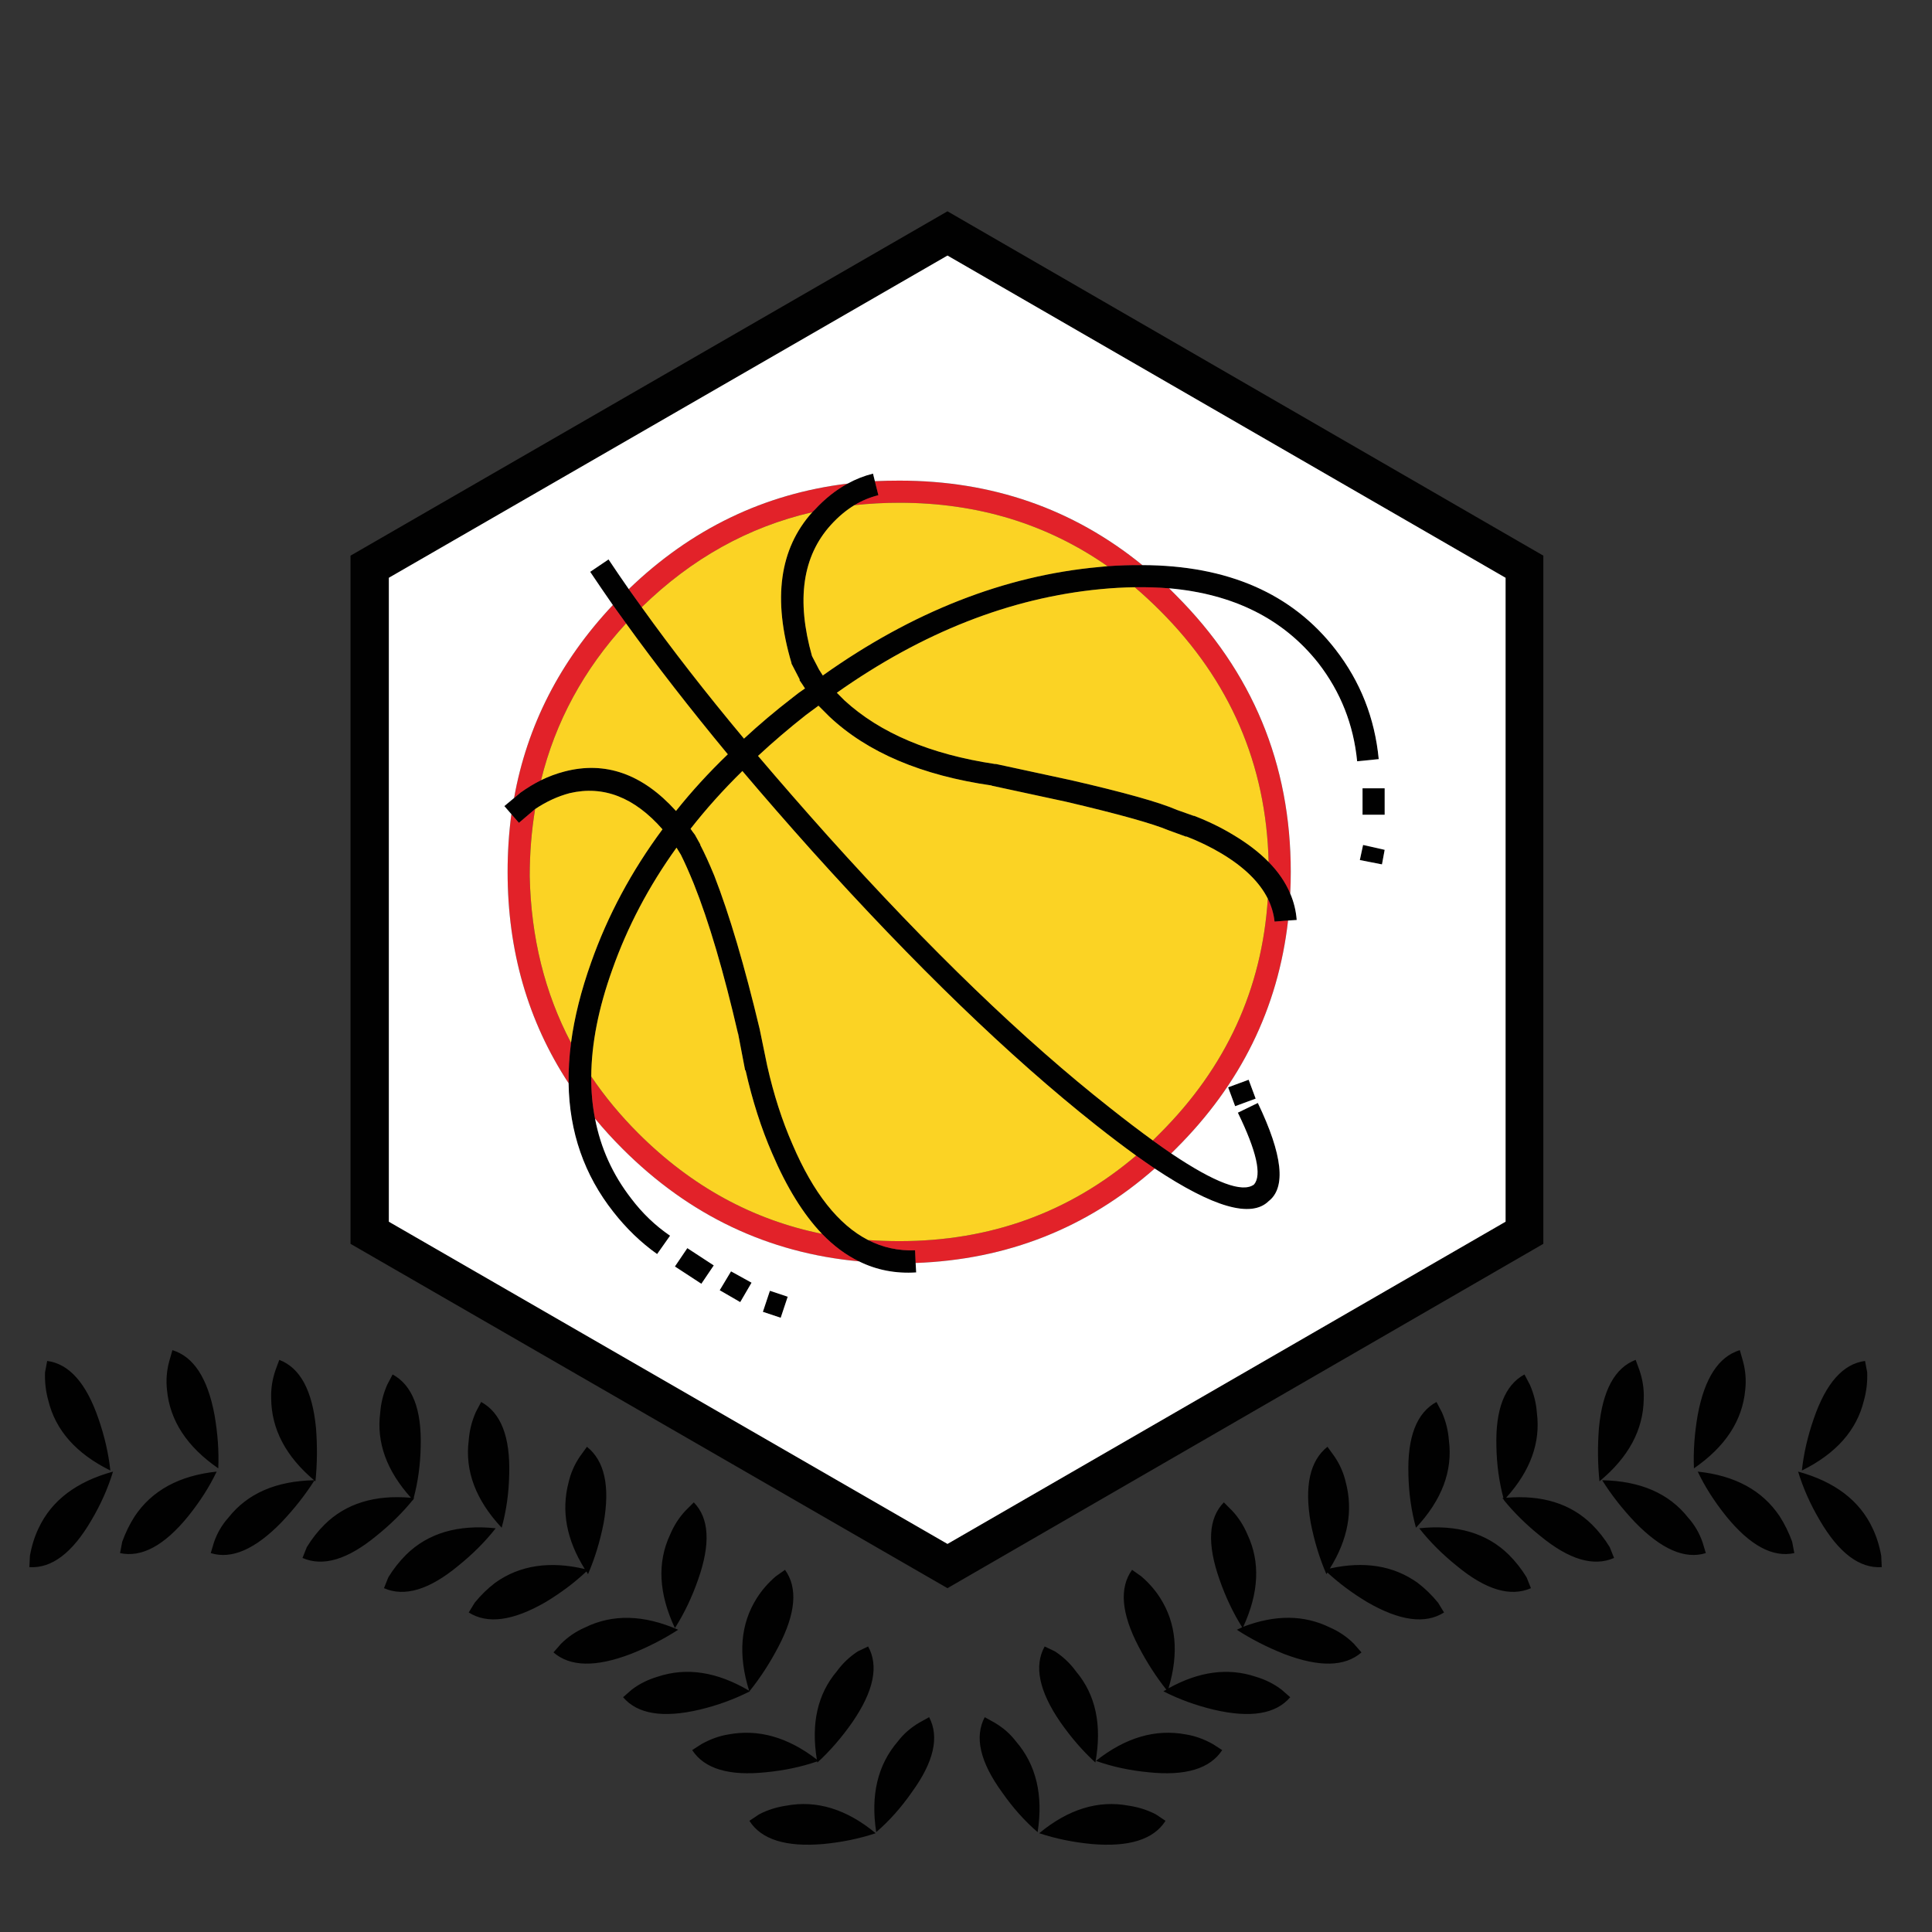 <?xml version="1.0" encoding="utf-8"?>
<!-- Generator: Adobe Illustrator 16.0.0, SVG Export Plug-In . SVG Version: 6.00 Build 0)  -->
<!DOCTYPE svg PUBLIC "-//W3C//DTD SVG 1.1//EN" "http://www.w3.org/Graphics/SVG/1.1/DTD/svg11.dtd">
<svg version="1.1" id="Layer_1" xmlns="http://www.w3.org/2000/svg" xmlns:xlink="http://www.w3.org/1999/xlink" x="0px" y="0px"
	 width="300px" height="300px" viewBox="0 0 300 300" enable-background="new 0 0 300 300" xml:space="preserve">
<rect x="0" y="0" width="300" height="300" fill="#333333" stroke="none"/>
<g>
	<path fill-rule="evenodd" clip-rule="evenodd" fill="#010101" d="M131.62,75.094c1.253-0.691,2.566-1.208,3.938-1.55l0.293,1.173
		l0.545,2.179c-1.305,0.32-2.547,0.836-3.729,1.55c-1.29,0.782-2.504,1.801-3.646,3.06c-4.413,4.861-5.393,11.649-2.934,20.366
		l1.09,2.096c0.167,0.278,0.364,0.586,0.586,0.921c13.914-9.889,28.216-15.504,42.912-16.845c0.432-0.041,0.864-0.083,1.298-0.126
		c1.859-0.13,3.662-0.186,5.407-0.167c13.273,0.045,23.275,4.417,30.003,13.116c3.856,4.973,6.092,10.645,6.705,17.013l-3.353,0.335
		c-0.559-5.698-2.57-10.783-6.033-15.254c-5.432-6.862-13.156-10.731-23.175-11.607c-1.71-0.137-3.484-0.194-5.321-0.167
		c-1.709,0.024-3.469,0.121-5.281,0.293c-14.023,1.341-27.685,6.705-40.981,16.091c0.389,0.392,0.782,0.783,1.172,1.174
		c5.533,5.083,13.326,8.381,23.383,9.889h0.169l11.647,2.514c8.271,1.9,13.745,3.437,16.428,4.61l2.599,0.922h0.084
		c2.178,0.838,4.19,1.816,6.033,2.934c2.206,1.312,4.05,2.722,5.532,4.233c1.501,1.528,2.618,3.163,3.353,4.902
		c0.562,1.309,0.897,2.676,1.006,4.108l-1.341,0.083l-2.096,0.168c-0.138-1.231-0.485-2.419-1.048-3.562
		c-1.287-2.572-3.676-4.905-7.166-6.999c-1.677-1.005-3.52-1.899-5.531-2.681l0.083,0.083l-2.765-1.006
		c-2.515-1.062-7.822-2.542-15.923-4.442l-11.651-2.514h0.168c-10.951-1.563-19.388-5.141-25.31-10.727
		c-0.559-0.56-1.119-1.118-1.676-1.676c-0.616,0.447-1.257,0.921-1.929,1.425c-2.625,2.066-5.112,4.19-7.459,6.37
		c3.465,4.078,7.096,8.241,10.896,12.488c15.812,17.601,30.396,31.653,43.749,42.155c2.402,1.905,4.623,3.595,6.662,5.071
		c0.991,0.721,1.94,1.392,2.851,2.012c6.79,4.563,11.079,6.17,12.864,4.819c1.229-1.452,0.392-5.167-2.515-11.146l3.103-1.508
		c3.855,8.045,4.413,13.129,1.676,15.252c-2.698,2.655-8.593,0.966-17.685-5.071c-0.923-0.625-1.886-1.296-2.891-2.01
		c-1.95-1.409-4.03-2.987-6.243-4.736c-13.41-10.614-28.107-24.808-44.086-42.576c-3.799-4.247-7.402-8.381-10.811-12.404
		c-2.963,2.906-5.645,5.895-8.047,8.968c0.224,0.336,0.448,0.643,0.671,0.922l0.838,1.509v0.083
		c0.671,1.285,1.396,2.878,2.178,4.777c2.348,6.035,4.693,13.968,7.041,23.802l1.173,5.699c1.005,4.471,2.318,8.549,3.938,12.236
		c3.22,7.523,7.13,12.467,11.733,14.834c2.26,1.155,4.69,1.687,7.292,1.592l0.084,1.97l0.083,1.467
		c-3.182,0.21-6.146-0.363-8.883-1.717c-2.037-0.996-3.95-2.422-5.741-4.274c-2.903-3.043-5.487-7.218-7.753-12.53
		c-1.676-3.855-3.046-8.13-4.106-12.822l-0.084-0.085l-1.09-5.698v0.083c-2.234-9.666-4.526-17.432-6.872-23.299
		c-0.727-1.788-1.398-3.296-2.012-4.526l-0.671-1.089c-4.302,5.979-7.626,12.293-9.974,18.941
		c-2.146,5.978-3.234,11.509-3.267,16.594c-0.02,2.274,0.175,4.454,0.586,6.537c0.869,4.563,2.74,8.698,5.615,12.404
		c1.731,2.292,3.744,4.219,6.035,5.783l-2.012,2.85c-2.514-1.787-4.776-3.967-6.788-6.537c-4.523-5.732-6.841-12.395-6.957-19.989
		c-0.028-2.022,0.098-4.118,0.378-6.286c0.522-3.947,1.57-8.124,3.143-12.529c2.57-7.264,6.256-14.136,11.062-20.618
		c-4.357-4.972-9.163-6.844-14.415-5.614c-1.843,0.488-3.631,1.311-5.364,2.471c-0.059,0.048-0.115,0.089-0.168,0.126l-0.083,0.084
		l-2.262,1.928l-1.173-1.342l-1.091-1.257l1.51-1.257l1.005-0.838c1.036-0.744,2.098-1.387,3.185-1.928
		c1.172-0.571,2.374-1.018,3.605-1.34c6.369-1.676,12.152,0.362,17.348,6.118c2.403-3.018,5.084-5.952,8.045-8.8
		c-5.86-7.08-11.126-13.855-15.798-20.324c-0.7-0.955-1.385-1.904-2.052-2.85c-1.213-1.745-2.387-3.463-3.521-5.154l2.85-1.928
		c1.01,1.515,2.058,3.051,3.143,4.61c0.656,0.924,1.326,1.859,2.012,2.808c4.667,6.516,9.96,13.318,15.881,20.407
		c2.348-2.178,4.861-4.302,7.543-6.369c0.616-0.503,1.257-0.979,1.929-1.424c-0.28-0.447-0.559-0.866-0.838-1.257v-0.168
		l-1.257-2.43v-0.085c-2.95-9.939-1.875-17.747,3.226-23.425c0.129-0.123,0.256-0.248,0.377-0.376
		C128.09,77.442,129.796,76.086,131.62,75.094z M54.429,86.283l92.696-53.472l92.525,53.472v106.858l-92.525,53.471l-92.696-53.471
		V86.283z M147.125,39.684L60.38,89.719v99.986l86.744,50.034l86.659-50.034V89.719L147.125,39.684z M14.199,236.052
		c-2.961,5.084-6.172,7.515-9.638,7.292l0.085-1.761c0.278-1.563,0.725-2.989,1.341-4.274c2.011-4.302,5.867-7.234,11.564-8.8
		C16.77,231.079,15.653,233.593,14.199,236.052z M7.328,211.327c3.408,0.447,6.063,3.437,7.962,8.969
		c0.949,2.737,1.565,5.42,1.843,8.046c-5.307-2.626-8.52-6.258-9.638-10.896c-0.39-1.396-0.559-2.85-0.503-4.359L7.328,211.327z
		 M18.978,239.404c0.503-1.396,1.145-2.709,1.927-3.938c2.683-4.023,6.929-6.342,12.74-6.957c-1.118,2.348-2.598,4.665-4.442,6.957
		c-3.688,4.525-7.208,6.425-10.56,5.698L18.978,239.404z M26.269,211.411l0.502-1.76c3.297,1.006,5.477,4.358,6.538,10.057
		c0.503,2.906,0.7,5.673,0.586,8.298c-4.86-3.353-7.514-7.403-7.962-12.152C25.766,214.345,25.877,212.864,26.269,211.411z
		 M42.78,212.753l0.586-1.593c3.241,1.229,5.14,4.749,5.7,10.56c0.223,2.851,0.194,5.615-0.085,8.299
		c-0.057-0.05-0.113-0.091-0.167-0.127c-1.403,2.215-3.106,4.379-5.112,6.495c-4.079,4.19-7.739,5.784-10.979,4.777l0.502-1.676
		c0.502-1.453,1.257-2.737,2.262-3.855c2.957-3.737,7.384-5.664,13.284-5.783c-4.387-3.703-6.606-7.921-6.663-12.655
		C42.054,215.687,42.276,214.205,42.78,212.753z M88.289,230.185c0.335-1.451,0.921-2.793,1.76-4.021l1.09-1.51
		c2.737,2.179,3.605,6.119,2.598,11.817c-0.558,2.85-1.369,5.504-2.431,7.962c-0.092-0.136-0.175-0.276-0.25-0.419
		c-1.851,1.748-3.975,3.34-6.369,4.778c-5.029,2.905-8.997,3.437-11.902,1.591l0.921-1.507c0.951-1.175,2.012-2.207,3.186-3.103
		c3.799-2.713,8.437-3.425,13.912-2.136C87.964,239.107,87.126,234.624,88.289,230.185z M72.784,223.648
		c0.113-1.51,0.475-2.961,1.09-4.359l0.838-1.592c3.073,1.676,4.526,5.419,4.358,11.23c-0.056,2.905-0.447,5.672-1.174,8.297
		C73.874,232.924,72.17,228.397,72.784,223.648z M60.128,215.016l0.838-1.593c3.072,1.676,4.526,5.42,4.357,11.23
		c-0.052,2.779-0.416,5.434-1.088,7.962h0.083c-0.039,0.052-0.082,0.107-0.126,0.168c-0.011,0.05-0.025,0.105-0.041,0.168
		l-0.042-0.043c-1.58,1.951-3.465,3.81-5.657,5.574c-4.47,3.688-8.298,4.834-11.481,3.436l0.669-1.676
		c0.782-1.285,1.704-2.459,2.766-3.52c3.31-3.256,7.779-4.639,13.41-4.149c-3.781-4.192-5.374-8.593-4.778-13.2
		C59.151,217.865,59.513,216.414,60.128,215.016z M90.803,252.73c4.303-2.124,9.136-2.012,14.5,0.336
		c-2.234,1.451-4.693,2.709-7.376,3.771c-5.419,2.068-9.414,1.984-11.983-0.252l1.172-1.341
		C88.177,254.182,89.407,253.344,90.803,252.73z M59.626,246.611l0.669-1.676c0.782-1.285,1.706-2.457,2.767-3.521
		c3.408-3.352,8.045-4.72,13.912-4.106c-1.621,2.067-3.575,4.024-5.867,5.867C66.637,246.863,62.81,248.01,59.626,246.611z
		 M108.906,199.343l-4.106-2.683l1.927-2.85l4.107,2.683L108.906,199.343z M116.701,199.175l-1.76,3.017l-3.186-1.843l1.76-2.934
		L116.701,199.175z M122.315,201.354l-1.088,3.269l-2.766-0.921l1.09-3.27L122.315,201.354z M121.896,243.763
		c2.012,2.793,1.677,6.761-1.005,11.9c-1.334,2.558-2.829,4.862-4.483,6.915l0.041,0.043c-2.401,1.229-4.999,2.178-7.793,2.848
		c-5.7,1.343-9.667,0.699-11.902-1.927l1.342-1.174c1.172-0.894,2.515-1.564,4.022-2.012c4.488-1.496,9.224-0.769,14.207,2.179
		c-1.748-5.606-1.342-10.41,1.215-14.415c0.782-1.229,1.76-2.347,2.934-3.353L121.896,243.763z M106.476,234.544l1.257-1.257
		c2.401,2.457,2.625,6.452,0.669,11.983c-0.949,2.739-2.151,5.253-3.603,7.543c-2.514-5.363-2.766-10.195-0.754-14.498
		C104.659,236.861,105.469,235.604,106.476,234.544z M108.906,270.833c1.398-0.783,2.794-1.285,4.19-1.508
		c4.66-0.877,9.242,0.421,13.745,3.896c-0.923-5.6,0.112-10.168,3.102-13.702c0.894-1.229,1.982-2.263,3.268-3.1l1.592-0.756
		c1.676,3.018,0.866,6.93-2.43,11.734c-1.676,2.402-3.492,4.497-5.448,6.285c-0.01-0.061-0.025-0.116-0.041-0.166
		c-2.453,0.844-5.093,1.402-7.922,1.676c-5.753,0.613-9.582-0.532-11.481-3.438L108.906,270.833z M157.768,270.414
		c3.13,3.632,4.247,8.325,3.353,14.08c-2.012-1.731-3.855-3.799-5.531-6.201c-3.407-4.694-4.304-8.576-2.684-11.65l1.51,0.838
		C155.756,268.263,156.874,269.24,157.768,270.414z M142.766,267.48l1.508-0.838c1.622,3.074,0.726,6.956-2.683,11.65
		c-1.676,2.402-3.519,4.47-5.531,6.201c-0.894-5.755,0.225-10.448,3.353-14.08C140.307,269.24,141.424,268.263,142.766,267.48z
		 M194.979,170.596l-3.186,1.174l-1.088-2.934l3.184-1.174L194.979,170.596z M211.154,133.551l0.504-2.347l3.353,0.755l-0.419,2.262
		L211.154,133.551z M215.011,122.404v4.108h-3.438v-4.108H215.011z M207.217,226.163c0.838,1.229,1.424,2.57,1.759,4.021
		c1.153,4.409,0.33,8.864-2.472,13.369c5.354-1.18,9.894-0.44,13.619,2.22c1.174,0.896,2.234,1.928,3.185,3.103l0.923,1.507
		c-2.906,1.846-6.874,1.314-11.902-1.591c-2.327-1.397-4.396-2.934-6.202-4.609c-0.052,0.078-0.108,0.161-0.167,0.25
		c-1.062-2.458-1.872-5.112-2.432-7.962c-1.004-5.698-0.139-9.639,2.599-11.817L207.217,226.163z M224.983,223.648
		c0.615,4.749-1.089,9.275-5.112,13.576c-0.726-2.625-1.118-5.392-1.174-8.297c-0.167-5.812,1.286-9.555,4.359-11.23l0.838,1.592
		C224.509,220.688,224.872,222.139,224.983,223.648z M191.292,234.544c1.005,1.061,1.815,2.317,2.431,3.771
		c1.987,4.249,1.763,9.013-0.671,14.289c4.972-1.902,9.468-1.861,13.493,0.126c1.397,0.613,2.627,1.451,3.688,2.514l1.174,1.341
		c-2.569,2.236-6.565,2.32-11.985,0.252c-2.681-1.062-5.141-2.319-7.374-3.771c0.286-0.127,0.565-0.253,0.838-0.379
		c-1.413-2.247-2.585-4.721-3.521-7.417c-1.954-5.531-1.731-9.526,0.672-11.983L191.292,234.544z M177.211,244.768
		c1.174,1.006,2.151,2.124,2.934,3.353c2.503,3.916,2.936,8.596,1.3,14.039c4.74-2.629,9.252-3.229,13.535-1.803
		c1.508,0.447,2.85,1.118,4.022,2.012l1.342,1.174c-2.235,2.626-6.202,3.27-11.902,1.927c-2.793-0.67-5.392-1.619-7.793-2.848
		c0.152-0.093,0.305-0.176,0.46-0.253c-1.595-2.011-3.033-4.244-4.316-6.705c-2.681-5.14-3.017-9.107-1.005-11.9L177.211,244.768z
		 M163.801,256.419c1.287,0.837,2.376,1.87,3.27,3.1c3.072,3.632,4.079,8.354,3.017,14.164c-1.954-1.788-3.771-3.883-5.447-6.285
		c-3.297-4.805-4.105-8.717-2.429-11.734L163.801,256.419z M226.24,243.176c-2.29-1.843-4.246-3.8-5.866-5.867
		c5.866-0.613,10.505,0.755,13.913,4.106c1.062,1.063,1.983,2.235,2.766,3.521l0.671,1.676
		C234.538,248.01,230.711,246.863,226.24,243.176z M184.168,269.325c1.396,0.223,2.794,0.725,4.19,1.508l1.425,0.921
		c-1.899,2.906-5.727,4.052-11.481,3.438c-2.905-0.28-5.614-0.866-8.129-1.762C174.753,269.8,179.419,268.43,184.168,269.325z
		 M289.937,213.087c0.056,1.51-0.112,2.963-0.503,4.359c-1.117,4.638-4.329,8.27-9.639,10.896c0.28-2.626,0.895-5.309,1.845-8.046
		c1.9-5.532,4.555-8.521,7.962-8.969L289.937,213.087z M270.66,211.411c0.391,1.453,0.504,2.934,0.336,4.442
		c-0.447,4.749-3.102,8.8-7.962,12.152c-0.112-2.625,0.083-5.392,0.587-8.298c1.061-5.698,3.239-9.051,6.537-10.057L270.66,211.411z
		 M282.562,236.052c-1.453-2.459-2.57-4.973-3.353-7.543c5.698,1.565,9.555,4.498,11.565,8.8c0.615,1.285,1.063,2.711,1.342,4.274
		l0.084,1.761C288.735,243.566,285.523,241.136,282.562,236.052z M263.621,228.509c5.812,0.615,10.058,2.934,12.738,6.957
		c0.783,1.229,1.425,2.542,1.929,3.938l0.334,1.76c-3.353,0.727-6.872-1.173-10.56-5.698
		C266.219,233.174,264.737,230.856,263.621,228.509z M254.569,212.753c0.503,1.452,0.727,2.934,0.671,4.441
		c-0.056,4.806-2.348,9.08-6.873,12.824c-0.28-2.684-0.307-5.448-0.084-8.299c0.559-5.811,2.458-9.33,5.7-10.56L254.569,212.753z
		 M237.555,215.016c0.615,1.398,0.979,2.85,1.09,4.357c0.597,4.612-0.995,9.013-4.776,13.2c5.593-0.472,10.033,0.912,13.324,4.149
		c1.063,1.061,1.984,2.234,2.767,3.52l0.672,1.676c-3.186,1.398-7.014,0.253-11.483-3.436c-2.169-1.744-4.04-3.59-5.614-5.531
		v-0.043c-0.088-0.093-0.172-0.189-0.252-0.293c0.056-0.007,0.112-0.007,0.168,0c-0.672-2.527-1.036-5.181-1.09-7.962
		c-0.167-5.811,1.284-9.555,4.357-11.23L237.555,215.016z M248.786,229.85c5.922,0.112,10.364,2.039,13.326,5.783
		c1.005,1.118,1.76,2.402,2.262,3.855l0.505,1.676c-3.242,1.007-6.901-0.587-10.981-4.777
		C251.888,234.264,250.182,232.085,248.786,229.85z M169.501,286.338c-2.905-0.278-5.614-0.839-8.128-1.677
		c4.523-3.743,9.163-5.167,13.911-4.273c1.508,0.225,2.905,0.672,4.19,1.341l1.508,1.007
		C179.14,285.641,175.313,286.84,169.501,286.338z M127.848,286.338c-5.811,0.502-9.639-0.697-11.483-3.603l1.51-1.007
		c1.285-0.669,2.681-1.116,4.19-1.341c4.749-0.894,9.387,0.53,13.912,4.273C133.462,285.499,130.751,286.06,127.848,286.338z"/>
	<path fill-rule="evenodd" clip-rule="evenodd" fill="#E22229" d="M97.634,91.479c9.697-9.346,21.024-14.808,33.986-16.385
		c-1.823,0.993-3.529,2.348-5.114,4.065c-0.121,0.128-0.248,0.254-0.377,0.376c-9.933,2.289-18.761,7.206-26.483,14.751
		C98.959,93.338,98.29,92.402,97.634,91.479z M79.824,123.913c2.021-11.253,7.134-21.241,15.338-29.962
		c0.667,0.946,1.352,1.896,2.052,2.85c-6.57,7.155-10.97,15.271-13.2,24.346c-1.087,0.541-2.149,1.184-3.185,1.928L79.824,123.913z
		 M88.667,161.921c-0.28,2.168-0.406,4.264-0.378,6.286c-6.314-9.621-9.47-20.559-9.47-32.812c0-3.064,0.195-6.054,0.586-8.968
		l1.173,1.342l2.262-1.928l0.083-0.084c0.054-0.037,0.11-0.078,0.168-0.126c-0.558,3.364-0.838,6.843-0.838,10.435
		C82.458,145.573,84.594,154.19,88.667,161.921z M91.81,167.159c2.083,3.091,4.515,6.024,7.291,8.801
		c8.241,8.238,17.753,13.45,28.539,15.631c1.791,1.853,3.704,3.278,5.741,4.274c-14.133-1.312-26.369-7.136-36.709-17.474
		c-1.526-1.521-2.95-3.085-4.274-4.695C91.985,171.613,91.79,169.434,91.81,167.159z M134.803,192.554
		c1.593,0.111,3.213,0.168,4.862,0.168c14.088,0,26.339-4.428,36.75-13.283c1.005,0.714,1.968,1.385,2.891,2.01
		c-10.546,9.263-22.921,14.15-37.127,14.667l-0.084-1.97C139.493,194.24,137.063,193.709,134.803,192.554z M200.009,142.938
		c-1.545,13.606-7.356,25.422-17.434,35.454c-0.232,0.231-0.47,0.469-0.712,0.711c-0.91-0.62-1.859-1.291-2.851-2.012
		c0.376-0.373,0.752-0.749,1.132-1.131c10.234-10.233,15.808-22.372,16.721-36.416c0.563,1.143,0.91,2.331,1.048,3.562
		L200.009,142.938z M181.527,91.353c0.35,0.348,0.697,0.698,1.048,1.048c11.902,11.901,17.853,26.232,17.853,42.994
		c0,1.125-0.028,2.243-0.084,3.353c-0.734-1.739-1.852-3.374-3.353-4.902c-0.372-15.152-5.988-28.157-16.847-39.015
		c-1.288-1.289-2.601-2.504-3.938-3.646C178.043,91.159,179.817,91.216,181.527,91.353z M171.973,87.917
		c-9.409-6.565-20.178-9.848-32.307-9.848c-2.382,0-4.715,0.126-6.999,0.377c1.182-0.714,2.424-1.23,3.729-1.55l-0.545-2.179
		c1.259-0.056,2.529-0.083,3.814-0.083c14.389,0,26.961,4.372,37.714,13.116C175.635,87.73,173.832,87.786,171.973,87.917z"/>
	<path fill-rule="evenodd" clip-rule="evenodd" fill="#FBD324" d="M99.646,94.287c7.723-7.545,16.551-12.463,26.483-14.751
		c-5.101,5.678-6.176,13.486-3.226,23.425v0.085l1.257,2.43v0.168c0.279,0.391,0.558,0.81,0.838,1.257
		c-0.671,0.446-1.313,0.921-1.929,1.424c-2.682,2.067-5.195,4.191-7.543,6.369C109.606,107.605,104.313,100.803,99.646,94.287z
		 M84.014,121.147c2.23-9.076,6.63-17.191,13.2-24.346c4.672,6.469,9.938,13.244,15.798,20.324c-2.961,2.849-5.643,5.782-8.045,8.8
		c-5.196-5.756-10.979-7.794-17.348-6.118C86.388,120.129,85.187,120.576,84.014,121.147z M134.803,192.554
		c-4.603-2.367-8.513-7.311-11.733-14.834c-1.62-3.688-2.934-7.766-3.938-12.236l-1.173-5.699
		c-2.348-9.834-4.693-17.767-7.041-23.802c-0.782-1.899-1.507-3.492-2.178-4.777v-0.083l-0.838-1.509
		c-0.223-0.28-0.447-0.586-0.671-0.922c2.402-3.073,5.084-6.062,8.047-8.968c3.408,4.023,7.011,8.158,10.811,12.404
		c15.979,17.768,30.676,31.961,44.086,42.576c2.213,1.749,4.293,3.327,6.243,4.736c-10.411,8.855-22.662,13.283-36.75,13.283
		C138.016,192.722,136.396,192.665,134.803,192.554z M127.639,191.591c-10.786-2.181-20.298-7.393-28.539-15.631
		c-2.776-2.776-5.207-5.71-7.291-8.801c0.033-5.085,1.121-10.616,3.267-16.594c2.347-6.648,5.672-12.962,9.974-18.941l0.671,1.089
		c0.614,1.229,1.285,2.738,2.012,4.526c2.346,5.867,4.638,13.633,6.872,23.299v-0.083l1.09,5.698l0.084,0.085
		c1.061,4.692,2.43,8.967,4.106,12.822C122.152,184.373,124.736,188.548,127.639,191.591z M88.667,161.921
		c-4.073-7.73-6.209-16.348-6.412-25.855c0-3.592,0.28-7.071,0.838-10.435c1.733-1.16,3.521-1.983,5.364-2.471
		c5.251-1.229,10.058,0.643,14.415,5.614c-4.806,6.481-8.492,13.354-11.062,20.618C90.236,153.797,89.188,157.974,88.667,161.921z
		 M196.865,139.544c-0.913,14.044-6.486,26.183-16.721,36.416c-0.38,0.382-0.756,0.758-1.132,1.131
		c-2.039-1.477-4.26-3.166-6.662-5.071c-13.354-10.502-27.937-24.555-43.749-42.155c-3.8-4.247-7.431-8.41-10.896-12.488
		c2.348-2.179,4.834-4.303,7.459-6.37c0.671-0.504,1.313-0.978,1.929-1.425c0.558,0.558,1.118,1.117,1.676,1.676
		c5.922,5.586,14.359,9.164,25.31,10.727h-0.168l11.651,2.514c8.101,1.9,13.408,3.38,15.923,4.442l2.765,1.006l-0.083-0.083
		c2.012,0.782,3.854,1.676,5.531,2.681C193.189,134.639,195.578,136.972,196.865,139.544z M176.206,91.186
		c1.338,1.142,2.65,2.357,3.938,3.646c10.858,10.857,16.475,23.862,16.847,39.015c-1.482-1.512-3.326-2.921-5.532-4.233
		c-1.843-1.118-3.855-2.096-6.033-2.934h-0.084l-2.599-0.922c-2.683-1.173-8.157-2.71-16.428-4.61l-11.647-2.514h-0.169
		c-10.057-1.508-17.851-4.805-23.383-9.889c-0.39-0.391-0.783-0.782-1.172-1.174c13.297-9.387,26.958-14.75,40.981-16.091
		C172.737,91.307,174.497,91.209,176.206,91.186z M132.667,78.446c2.284-0.251,4.616-0.377,6.999-0.377
		c12.129,0,22.898,3.283,32.307,9.848c-0.434,0.043-0.866,0.085-1.298,0.126c-14.695,1.341-28.998,6.956-42.912,16.845
		c-0.223-0.334-0.419-0.643-0.586-0.921l-1.09-2.096c-2.459-8.716-1.479-15.505,2.934-20.366
		C130.163,80.247,131.377,79.228,132.667,78.446z"/>
	<path fill-rule="evenodd" clip-rule="evenodd" fill="#FFFFFF" d="M142.18,196.115c14.206-0.517,26.581-5.404,37.127-14.667
		c9.092,6.037,14.986,7.727,17.685,5.071c2.737-2.123,2.18-7.207-1.676-15.252l-3.103,1.508c2.906,5.979,3.744,9.694,2.515,11.146
		c-1.785,1.351-6.074-0.257-12.864-4.819c0.242-0.242,0.479-0.479,0.712-0.711c10.077-10.031,15.889-21.848,17.434-35.454
		l1.341-0.083c-0.108-1.432-0.444-2.799-1.006-4.108c0.056-1.11,0.084-2.228,0.084-3.353c0-16.762-5.95-31.093-17.853-42.994
		c-0.351-0.35-0.698-0.7-1.048-1.048c10.019,0.876,17.743,4.745,23.175,11.607c3.463,4.471,5.475,9.556,6.033,15.254l3.353-0.335
		c-0.613-6.369-2.849-12.04-6.705-17.013c-6.728-8.699-16.729-13.071-30.003-13.116c-10.753-8.744-23.325-13.116-37.714-13.116
		c-1.285,0-2.556,0.028-3.814,0.083l-0.293-1.173c-1.372,0.343-2.685,0.859-3.938,1.55c-12.961,1.577-24.289,7.039-33.986,16.385
		c-1.085-1.559-2.133-3.095-3.143-4.61l-2.85,1.928c1.134,1.691,2.308,3.409,3.521,5.154c-8.204,8.722-13.317,18.709-15.338,29.962
		l-1.51,1.257l1.091,1.257c-0.392,2.914-0.586,5.903-0.586,8.968c0,12.253,3.156,23.191,9.47,32.812
		c0.116,7.595,2.434,14.257,6.957,19.989c2.012,2.57,4.274,4.75,6.788,6.537l2.012-2.85c-2.292-1.564-4.304-3.491-6.035-5.783
		c-2.875-3.706-4.746-7.841-5.615-12.404c1.324,1.61,2.749,3.175,4.274,4.695c10.34,10.338,22.576,16.162,36.709,17.474
		c2.738,1.354,5.701,1.927,8.883,1.717L142.18,196.115z M147.125,39.684l86.659,50.035v99.986l-86.659,50.034L60.38,189.705V89.719
		L147.125,39.684z M122.315,201.354l-2.765-0.922l-1.09,3.27l2.766,0.921L122.315,201.354z M116.701,199.175l-3.186-1.76
		l-1.76,2.934l3.186,1.843L116.701,199.175z M108.906,199.343l1.928-2.85l-4.107-2.683l-1.927,2.85L108.906,199.343z
		 M215.011,122.404h-3.438v4.108h3.438V122.404z M211.154,133.551l3.438,0.67l0.419-2.262l-3.353-0.755L211.154,133.551z
		 M194.979,170.596l-1.09-2.934l-3.184,1.174l1.088,2.934L194.979,170.596z"/>
</g>
</svg>
